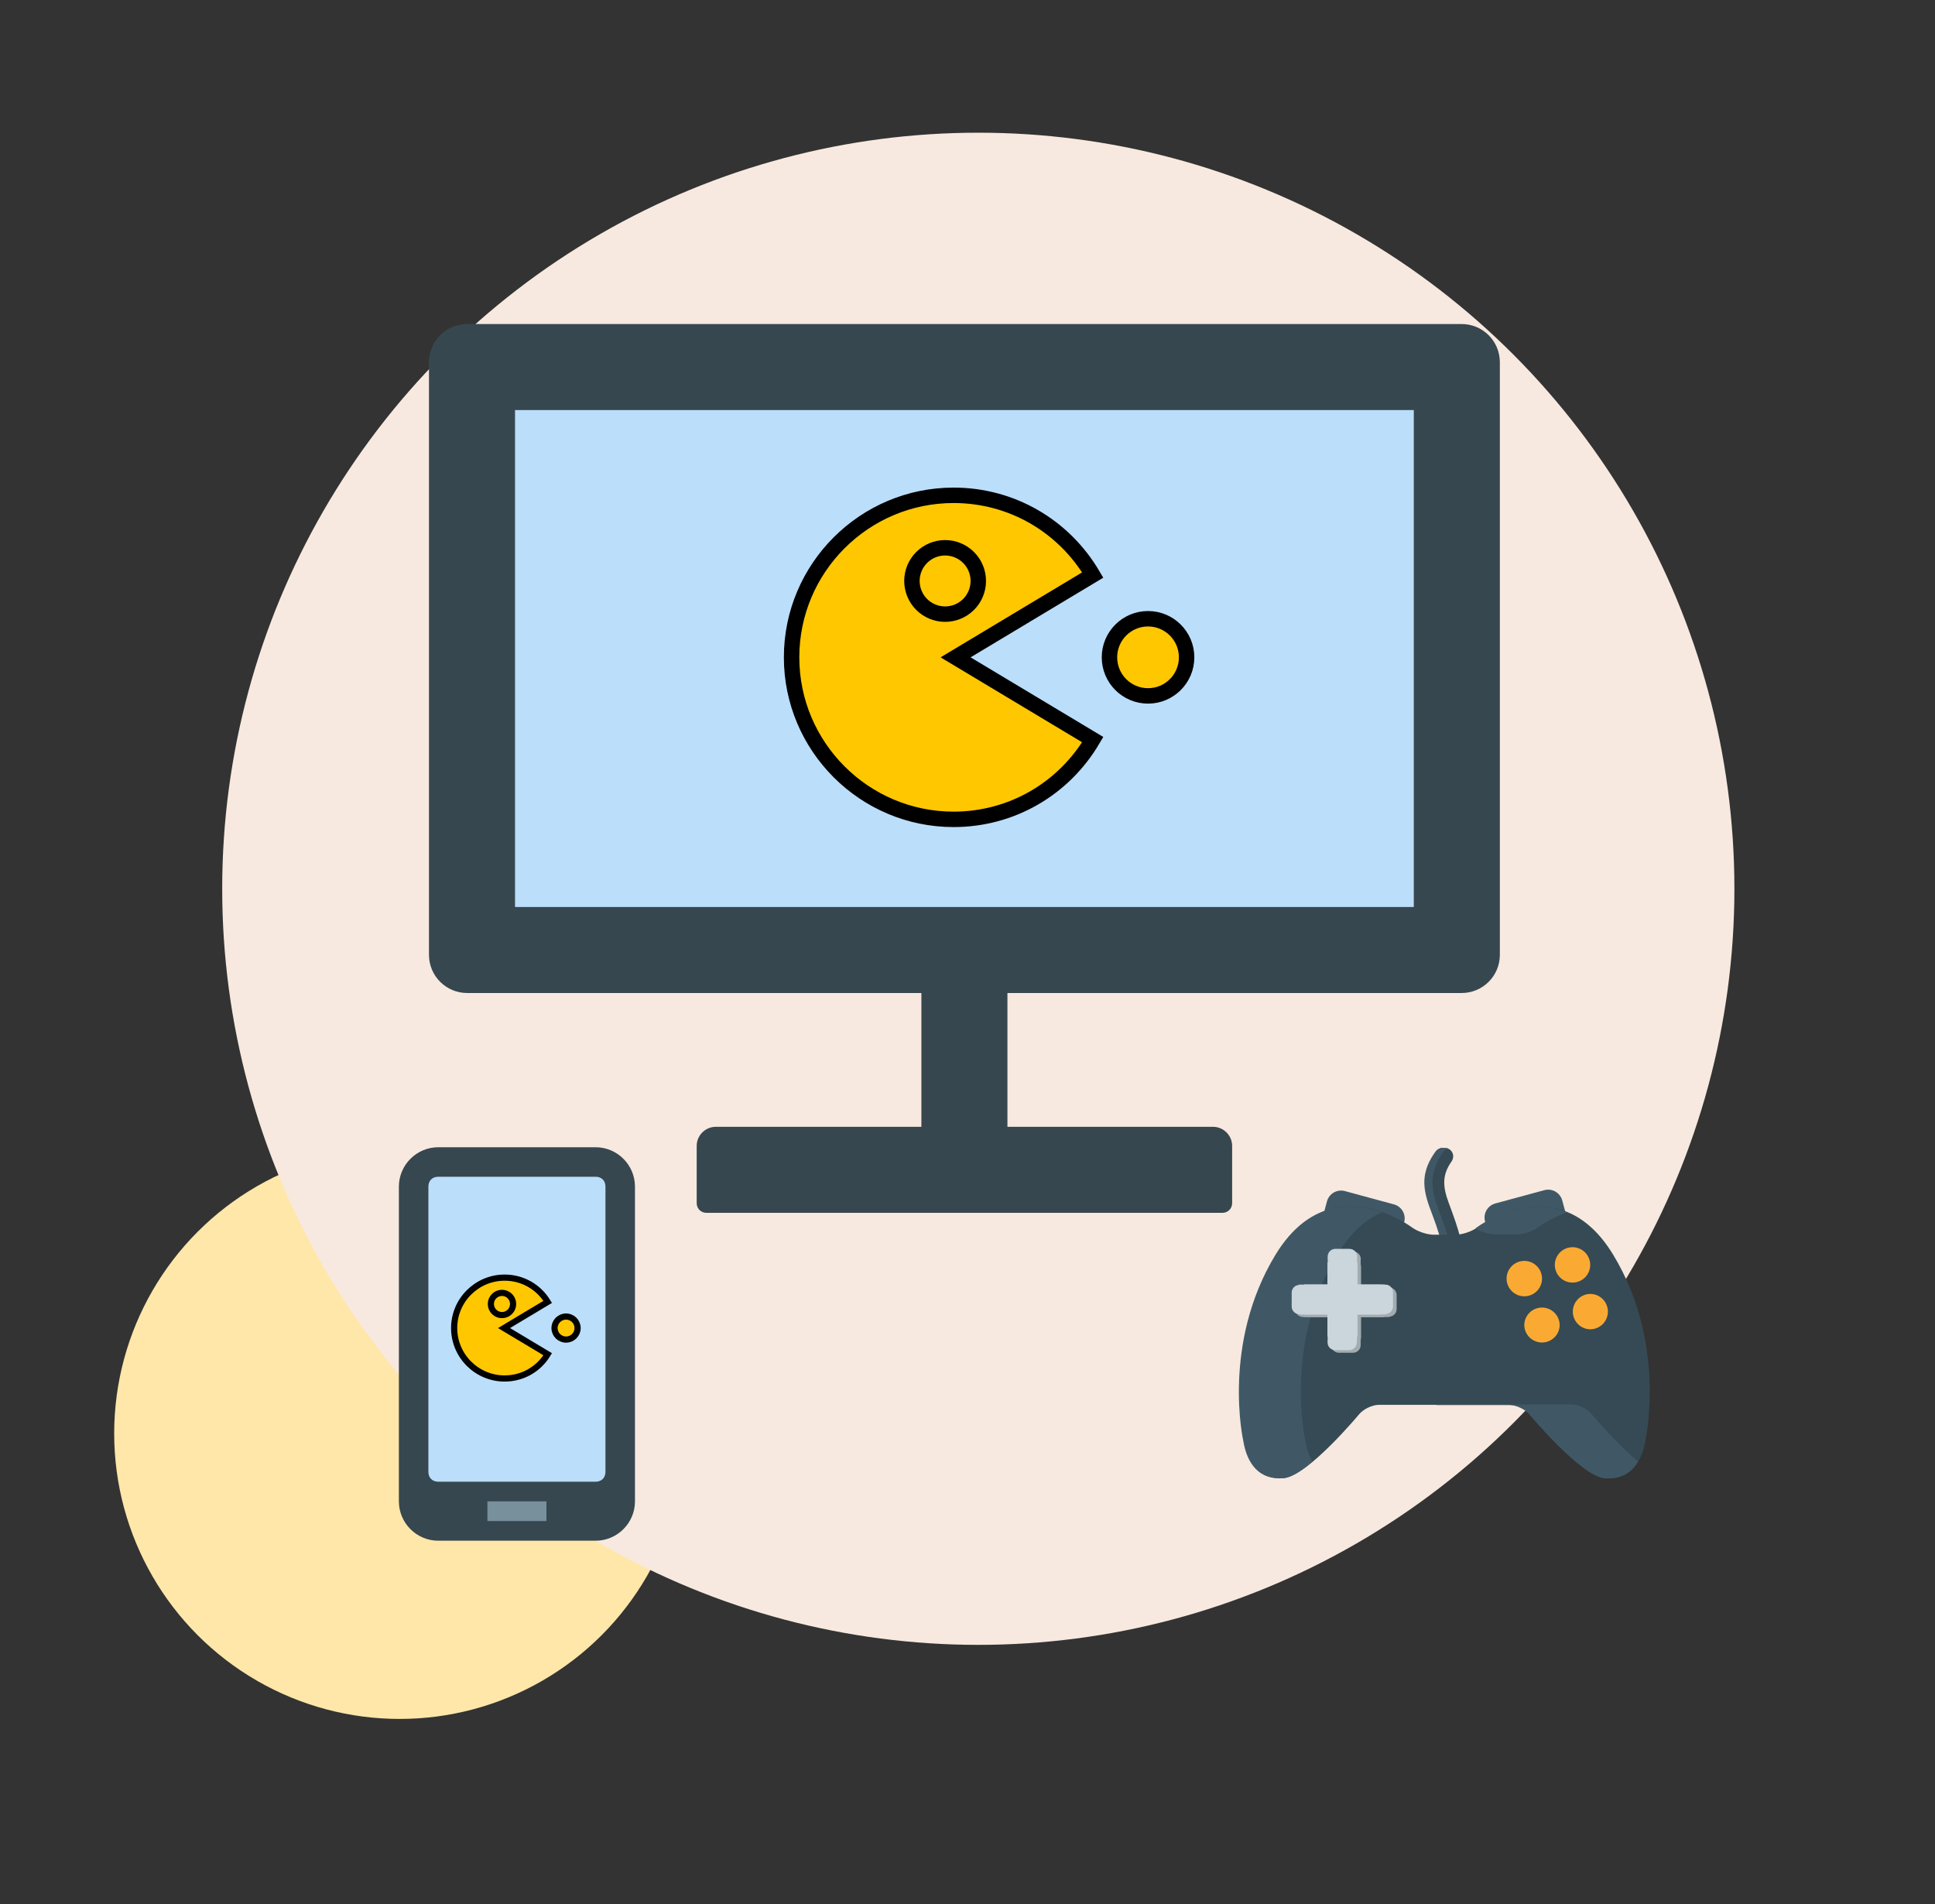 <svg width="627" height="617" viewBox="0 0 627 617" fill="none" xmlns="http://www.w3.org/2000/svg">
<rect x="0" y="0" width="627" height="617" fill="#333333" stroke="none"/>
<circle cx="129.5" cy="464.5" r="92.5" fill="#FFE7AA"/>
<circle cx="317" cy="288" r="239" fill="#F7E9DF" stroke="#F7E9DF" stroke-width="12"/>
<rect x="154" y="119" width="325" height="191" fill="#BBDEFB"/>
<path d="M473.607 105H151.393C144.538 105 139 110.535 139 117.387V309.387C139 316.239 144.538 321.774 151.393 321.774H298.558V365.129H231.946C228.538 365.129 225.75 367.916 225.75 371.323V389.903C225.75 391.606 227.144 393 228.848 393H396.152C397.856 393 399.25 391.606 399.25 389.903V371.323C399.25 367.916 396.462 365.129 393.054 365.129H326.442V321.774H473.607C480.462 321.774 486 316.239 486 309.387V117.387C486 110.535 480.462 105 473.607 105ZM458.116 293.903H166.884V132.871H458.116V293.903Z" fill="#37474F"/>
<circle cx="372" cy="213" r="12.5" fill="#FFC700" stroke="black" stroke-width="5"/>
<ellipse cx="306.5" cy="188.5" rx="12.5" ry="11.5" fill="#FFC700"/>
<path d="M354.082 239.668C344.637 255.678 327.725 265.5 309 265.5C280.054 265.5 256.5 241.946 256.5 213C256.5 184.054 280.054 160.5 309 160.5C327.725 160.5 344.637 170.322 354.082 186.332L313.214 210.856L309.641 213L313.214 215.144L354.082 239.668ZM313.853 180.652C311.837 178.635 309.103 177.501 306.251 177.5C303.399 177.499 300.664 178.631 298.646 180.647C296.629 182.663 295.495 185.397 295.494 188.249C295.494 191.101 296.626 193.836 298.641 195.854C300.657 197.871 303.392 199.005 306.244 199.006C309.095 199.006 311.831 197.874 313.848 195.859C315.865 193.843 316.999 191.108 317 188.256C317.001 185.405 315.869 182.669 313.853 180.652Z" fill="#FFC700" stroke="black" stroke-width="5"/>
<g clip-path="url(#clip0_109_43)">
<path d="M484.082 406.425C484.244 407.025 484.523 407.586 484.903 408.078C485.282 408.57 485.755 408.982 486.294 409.29C486.833 409.599 487.427 409.799 488.043 409.878C488.659 409.957 489.285 409.913 489.884 409.75L505.771 405.443C506.37 405.282 506.932 405.004 507.423 404.625C507.915 404.246 508.327 403.774 508.636 403.236C508.945 402.698 509.144 402.105 509.224 401.489C509.303 400.874 509.261 400.249 509.098 399.65L506.215 388.989C505.887 387.778 505.091 386.747 504.003 386.122C502.914 385.498 501.622 385.332 500.411 385.66L484.524 389.966C483.314 390.296 482.285 391.092 481.661 392.18C481.038 393.267 480.871 394.558 481.197 395.768L484.082 406.425ZM452.113 406.716C451.782 407.925 450.987 408.952 449.9 409.575C448.813 410.197 447.524 410.364 446.315 410.037L430.43 405.73C429.83 405.569 429.269 405.291 428.777 404.913C428.285 404.534 427.872 404.062 427.563 403.524C427.253 402.986 427.053 402.392 426.974 401.777C426.894 401.161 426.936 400.536 427.099 399.937L429.984 389.278C430.313 388.067 431.109 387.037 432.197 386.413C433.286 385.79 434.577 385.624 435.788 385.953L451.671 390.26C452.27 390.421 452.832 390.7 453.324 391.079C453.816 391.458 454.228 391.93 454.537 392.468C454.847 393.007 455.047 393.601 455.127 394.217C455.206 394.832 455.164 395.458 455.002 396.057L452.113 406.716" fill="#405866"/>
<path d="M464.738 394.349C465.892 397.473 467.311 401.614 468.088 405.94C468.913 410.605 467.173 413.172 463.9 416.04C462.941 416.871 462.615 418.1 463.038 419.254C463.484 420.433 464.637 421.258 465.848 421.258C466.545 421.258 467.213 420.998 467.78 420.5C470.571 418.069 472.656 415.799 473.758 412.608C475.068 408.837 473.999 404.436 473.207 401.222C472.324 397.638 471.038 394.131 469.786 390.733L469.438 389.801C467.575 384.738 467.131 380.926 470.32 376.401C470.967 375.469 471.061 374.387 470.569 373.426C469.61 371.581 466.693 371.259 465.433 373.051C463.611 375.631 461.761 378.874 461.834 383.325C461.901 386.786 463.122 390.025 464.302 393.162L464.748 394.345" fill="#354A54"/>
<path d="M465.368 419.363C464.939 418.215 465.27 416.984 466.224 416.151C469.503 413.287 471.245 410.716 470.412 406.055C469.644 401.729 468.22 397.596 467.068 394.464L466.622 393.277C465.45 390.142 464.223 386.903 464.16 383.442C464.08 378.983 465.931 375.746 467.757 373.168C468.046 372.747 468.431 372.452 468.852 372.253C467.6 371.705 465.984 371.946 465.127 373.168C463.304 375.744 461.461 378.983 461.528 383.442C461.599 386.903 462.81 390.142 463.997 393.277L464.434 394.464C465.596 397.588 467.018 401.729 467.789 406.055C468.613 410.716 466.874 413.287 463.601 416.151C462.638 416.984 462.311 418.215 462.745 419.363C463.18 420.546 464.334 421.373 465.542 421.373C465.994 421.373 466.436 421.245 466.853 421.029C466.167 420.678 465.637 420.084 465.366 419.363" fill="#405866"/>
<path d="M413.512 406.507C431.066 377.655 457.523 397.726 457.523 397.726C459.238 399.02 462.401 400.088 464.543 400.096L471.637 400.1C473.787 400.1 476.953 399.037 478.663 397.734C478.663 397.734 505.118 377.668 522.674 406.511C540.243 435.353 533.164 466.761 533.164 466.761C531.918 474.453 527.835 479.585 520.124 478.934C512.436 478.291 495.751 458.231 495.751 458.231C494.377 456.575 491.49 455.222 489.335 455.222L446.861 455.212C444.72 455.212 441.834 456.564 440.457 458.212C440.457 458.212 423.759 478.291 416.071 478.932C408.362 479.577 404.273 474.435 403.043 466.751C403.043 466.755 395.956 435.346 413.512 406.507" fill="#354A54"/>
<path d="M422.926 466.638C422.926 466.638 415.838 435.231 433.392 406.392C437.785 399.177 442.733 395.019 447.686 392.843C438.386 389.6 424.153 388.763 413.315 406.568C395.768 435.418 402.847 466.818 402.847 466.818C404.08 474.51 408.175 479.644 415.874 478.993C418.361 478.794 421.789 476.545 425.29 473.616C424.134 471.69 423.355 469.324 422.928 466.638M484.43 399.97H491.519C493.663 399.979 496.827 398.911 498.539 397.615C498.539 397.615 502.206 394.837 507.712 392.831C493.035 386.753 478.467 397.797 478.467 397.797C478.343 397.887 478.218 397.979 478.084 398.065C479.87 399.148 482.539 399.968 484.428 399.968M515.622 458.116C514.255 456.46 511.368 455.105 509.218 455.105L466.744 455.101C466.241 455.11 465.741 455.173 465.253 455.291H489.143C491.289 455.291 494.182 456.644 495.552 458.3C495.552 458.3 512.241 478.369 519.929 479.012C525.061 479.441 528.583 477.307 530.733 473.562C523.367 467.421 515.622 458.116 515.622 458.116" fill="#405866"/>
<path d="M450.743 421.138C450.694 420.503 450.674 419.866 450.683 419.229C450.679 419.125 450.705 419.022 450.756 418.931C450.523 418.475 450.229 418.053 449.883 417.675C449.809 417.602 449.755 417.51 449.726 417.41C449.697 417.309 449.694 417.203 449.717 417.101H440.907V408.239H431.389V417.101H423.744V426.766H431.389V433.937H440.907V426.766H450.224C450.278 425.01 450.706 423.253 450.917 421.503C450.816 421.407 450.754 421.277 450.743 421.138Z" fill="#A2ABAF"/>
<path d="M440.949 408C440.949 406.633 439.843 405.523 438.48 405.523H433.872C432.509 405.523 431.395 406.633 431.395 408C431.395 409.363 432.507 410.473 433.872 410.473H438.48C438.805 410.472 439.126 410.408 439.426 410.284C439.725 410.159 439.997 409.977 440.227 409.748C440.456 409.518 440.638 409.245 440.761 408.946C440.885 408.646 440.949 408.324 440.949 408" fill="#A2ABAF"/>
<path d="M423.744 426.626V417.11H431.315V410.274H440.98V417.11H449.847V426.626H440.98V433.946H431.315V426.626H423.744Z" fill="#A2ABAF"/>
<path d="M450.088 426.647C451.453 426.647 452.561 425.539 452.561 424.172V419.568C452.534 418.93 452.262 418.326 451.802 417.884C451.341 417.442 450.727 417.195 450.088 417.195C449.449 417.195 448.835 417.442 448.374 417.884C447.914 418.326 447.642 418.93 447.615 419.568V424.172C447.615 424.497 447.678 424.819 447.802 425.119C447.926 425.42 448.108 425.693 448.338 425.923C448.568 426.152 448.841 426.335 449.141 426.459C449.441 426.583 449.763 426.647 450.088 426.647" fill="#A2ABAF"/>
<path d="M421.548 422.732C421.613 423.37 421.613 424 421.613 424.639C421.616 424.742 421.59 424.843 421.538 424.932C421.764 425.374 422.051 425.797 422.404 426.193C422.57 426.373 422.622 426.58 422.574 426.762H431.382V435.627H440.907V426.762H448.547V417.099H440.907V409.935H431.382V417.099H422.065C422.017 418.858 421.588 420.613 421.378 422.361C421.477 422.46 421.538 422.592 421.548 422.732" fill="#A2ABAF"/>
<path d="M431.345 435.866C431.345 437.233 432.459 438.345 433.832 438.345H438.43C439.795 438.345 440.907 437.233 440.907 435.866C440.907 434.507 439.795 433.391 438.43 433.391H433.832C432.459 433.391 431.345 434.507 431.345 435.866" fill="#A2ABAF"/>
<path d="M448.547 417.244V426.76H440.976V433.6H431.307V426.76H422.444V417.244H431.307V409.935H440.976V417.244H448.547" fill="#A2ABAF"/>
<path d="M422.205 417.215C421.881 417.215 421.559 417.279 421.26 417.403C420.96 417.527 420.687 417.709 420.458 417.939C420.228 418.169 420.046 418.441 419.922 418.741C419.798 419.041 419.735 419.363 419.735 419.687V424.289C419.735 424.945 419.995 425.574 420.459 426.038C420.923 426.502 421.552 426.762 422.208 426.762C422.863 426.762 423.492 426.502 423.956 426.038C424.42 425.574 424.68 424.945 424.68 424.289V419.687C424.681 419.362 424.617 419.04 424.492 418.74C424.368 418.44 424.186 418.167 423.956 417.937C423.726 417.708 423.453 417.526 423.153 417.402C422.852 417.278 422.53 417.214 422.205 417.215" fill="#A2ABAF"/>
<path d="M449.575 420.282C449.52 419.648 449.496 419.011 449.502 418.374C449.502 418.259 449.535 418.163 449.575 418.081C449.344 417.625 449.052 417.202 448.706 416.825C448.635 416.75 448.582 416.659 448.554 416.56C448.525 416.46 448.52 416.355 448.541 416.253H439.741V407.391H430.222V416.253H422.568V425.922H430.222V433.083H439.741V425.922H449.049C449.104 424.157 449.535 422.401 449.743 420.652C449.643 420.554 449.583 420.422 449.575 420.282" fill="#CBD5DC"/>
<path d="M439.762 407.152C439.762 405.789 438.652 404.679 437.289 404.679H432.683C432.358 404.68 432.037 404.744 431.737 404.868C431.438 404.993 431.165 405.175 430.936 405.404C430.707 405.634 430.525 405.906 430.401 406.206C430.277 406.506 430.214 406.828 430.214 407.152C430.214 407.477 430.277 407.798 430.401 408.098C430.525 408.398 430.706 408.671 430.936 408.901C431.165 409.131 431.437 409.313 431.737 409.438C432.037 409.562 432.358 409.627 432.683 409.627H437.289C438.652 409.627 439.762 408.519 439.762 407.152Z" fill="#CBD5DC"/>
<path d="M422.559 425.78V416.26H430.137V409.428H439.799V416.26H448.666V425.78H439.799V433.089H430.137V425.78H422.559" fill="#CBD5DC"/>
<path d="M448.901 425.811C450.279 425.811 451.382 424.7 451.382 423.332V418.73C451.382 418.405 451.318 418.083 451.193 417.782C451.069 417.481 450.886 417.208 450.655 416.978C450.425 416.749 450.151 416.567 449.85 416.443C449.549 416.319 449.226 416.256 448.901 416.258C447.542 416.258 446.428 417.361 446.428 418.73V423.332C446.428 424.7 447.542 425.811 448.901 425.811Z" fill="#CBD5DC"/>
<path d="M420.371 421.886C420.426 422.52 420.43 423.161 420.43 423.791C420.429 423.895 420.408 423.997 420.367 424.093C420.587 424.534 420.87 424.951 421.224 425.347C421.391 425.527 421.439 425.734 421.393 425.92H430.202V434.779H439.72V425.92H447.364V416.256H439.72V409.087H430.202V416.256H420.895C420.842 418.014 420.403 419.771 420.204 421.517C420.299 421.618 420.358 421.748 420.371 421.886" fill="#CBD5DC"/>
<path d="M430.174 435.022C430.173 435.348 430.235 435.67 430.359 435.972C430.483 436.273 430.664 436.547 430.894 436.778C431.124 437.009 431.397 437.192 431.698 437.316C431.999 437.441 432.321 437.505 432.647 437.505H437.249C437.893 437.486 438.504 437.218 438.952 436.756C439.401 436.294 439.652 435.675 439.652 435.031C439.652 434.387 439.401 433.769 438.952 433.307C438.504 432.845 437.893 432.576 437.249 432.558H432.647C431.278 432.558 430.174 433.661 430.174 435.022" fill="#CBD5DC"/>
<path d="M447.356 416.388V425.908H439.791V432.74H430.122V425.908H421.263V416.388H430.122V409.074H439.791V416.388H447.356Z" fill="#CBD5DC"/>
<path d="M421.025 416.367C419.662 416.367 418.546 417.474 418.546 418.848V423.446C418.564 424.09 418.833 424.701 419.296 425.15C419.758 425.599 420.377 425.85 421.022 425.85C421.666 425.85 422.285 425.599 422.747 425.15C423.21 424.701 423.479 424.09 423.497 423.446V418.848C423.497 417.476 422.392 416.367 421.025 416.367Z" fill="#CBD5DC"/>
<path d="M515.277 409.876C515.277 411.397 514.673 412.855 513.597 413.93C512.522 415.006 511.064 415.61 509.543 415.61C508.022 415.61 506.564 415.006 505.489 413.93C504.413 412.855 503.809 411.397 503.809 409.876C503.81 408.355 504.415 406.896 505.491 405.821C506.567 404.745 508.025 404.14 509.546 404.139C510.299 404.139 511.045 404.288 511.741 404.576C512.436 404.864 513.068 405.287 513.601 405.82C514.133 406.353 514.555 406.985 514.842 407.681C515.13 408.377 515.278 409.123 515.277 409.876" fill="#FAAA33"/>
<path d="M493.921 420.054C497.09 420.054 499.66 417.484 499.66 414.315C499.66 411.145 497.09 408.576 493.921 408.576C490.751 408.576 488.182 411.145 488.182 414.315C488.182 417.484 490.751 420.054 493.921 420.054Z" fill="#FAAA33"/>
<path d="M521.014 425.01C521.012 426.532 520.405 427.992 519.327 429.067C518.25 430.143 516.789 430.747 515.266 430.746C513.764 430.718 512.333 430.101 511.281 429.028C510.229 427.956 509.639 426.513 509.639 425.011C509.639 423.508 510.229 422.066 511.281 420.993C512.333 419.92 513.764 419.303 515.266 419.275C516.02 419.274 516.767 419.422 517.464 419.709C518.161 419.997 518.794 420.419 519.328 420.952C519.861 421.484 520.285 422.117 520.574 422.813C520.864 423.509 521.013 424.256 521.014 425.01M505.386 429.44C505.346 430.934 504.724 432.353 503.653 433.396C502.582 434.438 501.146 435.022 499.651 435.022C498.157 435.022 496.721 434.438 495.65 433.396C494.579 432.353 493.957 430.934 493.916 429.44C493.916 428.686 494.063 427.939 494.351 427.242C494.639 426.546 495.061 425.912 495.594 425.379C496.126 424.845 496.758 424.421 497.455 424.132C498.151 423.843 498.897 423.693 499.651 423.693C500.405 423.693 501.152 423.843 501.848 424.132C502.544 424.421 503.176 424.845 503.709 425.379C504.241 425.912 504.664 426.546 504.951 427.242C505.239 427.939 505.387 428.686 505.386 429.44" fill="#FAAA33"/>
</g>
<path d="M129.25 486.5V384.5C129.25 377.487 134.987 371.75 142 371.75H193C200.013 371.75 205.75 377.487 205.75 384.5V486.5C205.75 493.513 200.013 499.25 193 499.25H142C134.987 499.25 129.25 493.513 129.25 486.5Z" fill="#37474F"/>
<path d="M193 381.312H142C140.087 381.312 138.812 382.587 138.812 384.5V476.938C138.812 478.85 140.087 480.125 142 480.125H193C194.913 480.125 196.188 478.85 196.188 476.938V384.5C196.188 382.587 194.913 381.312 193 381.312Z" fill="#BBDEFB"/>
<path d="M157.938 486.5H177.062V492.875H157.938V486.5Z" fill="#78909C"/>
<path d="M187.158 430.342C187.158 432.401 185.486 434.072 183.421 434.072C181.356 434.072 179.684 432.401 179.684 430.342C179.684 428.284 181.356 426.613 183.421 426.613C185.486 426.613 187.158 428.284 187.158 430.342Z" fill="#FFC700" stroke="black" stroke-width="2"/>
<ellipse cx="162.737" cy="422.617" rx="3.947" ry="3.626" fill="#FFC700"/>
<path d="M177.473 438.824C174.508 443.702 169.293 446.685 163.526 446.685C154.5 446.685 147.158 439.351 147.158 430.342C147.158 421.333 154.5 414 163.526 414C169.293 414 174.508 416.983 177.473 421.861L164.749 429.485L163.317 430.342L164.749 431.2L177.473 438.824ZM165.207 419.992C164.531 419.317 163.614 418.937 162.658 418.937C161.702 418.937 160.785 419.315 160.108 419.991C159.432 420.666 159.051 421.582 159.051 422.538C159.051 423.494 159.431 424.41 160.107 425.086C160.783 425.762 161.7 426.141 162.656 426.141C163.612 426.142 164.529 425.763 165.206 425.088C165.882 424.412 166.263 423.496 166.263 422.54C166.263 421.585 165.883 420.668 165.207 419.992Z" fill="#FFC700" stroke="black" stroke-width="2"/>
<defs>
<clipPath id="clip0_109_43">
<rect width="134" height="134" fill="white" transform="translate(401 372)"/>
</clipPath>
</defs>
</svg>
